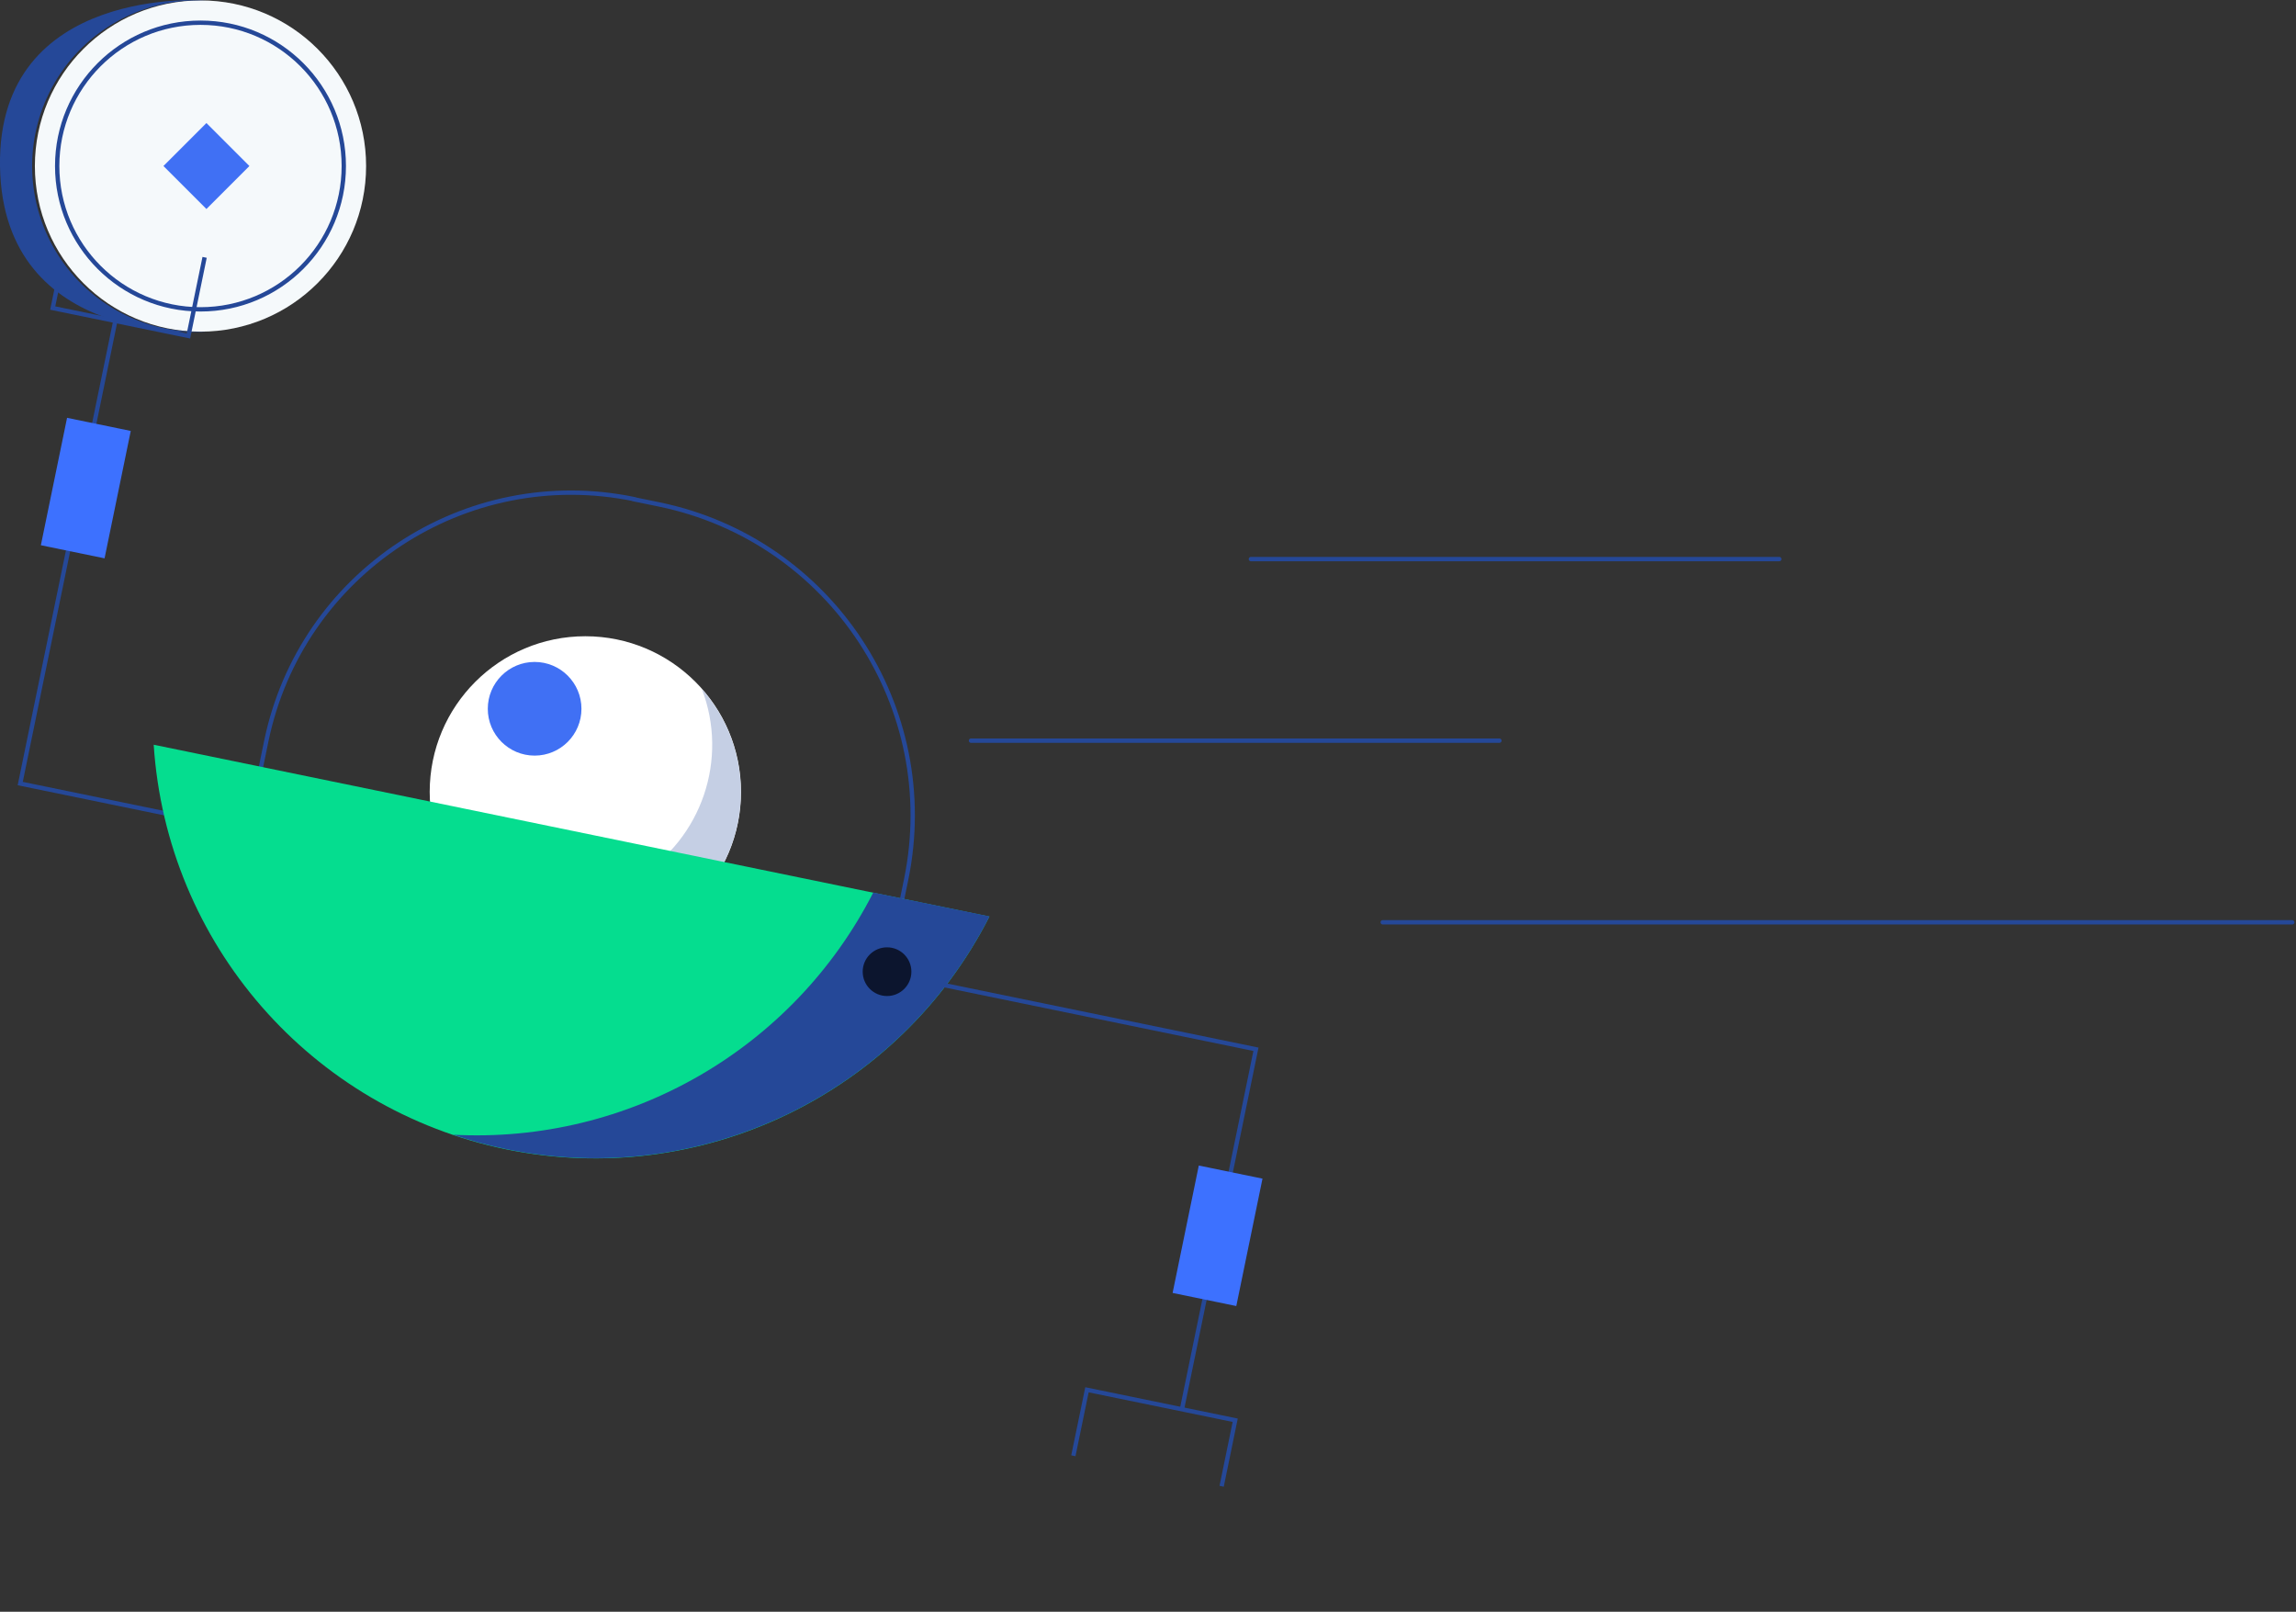 <?xml version="1.0" encoding="UTF-8"?>
<svg width="530px" height="372px" viewBox="0 0 530 372" version="1.1" xmlns="http://www.w3.org/2000/svg" xmlns:xlink="http://www.w3.org/1999/xlink">
    <rect x="0" y="0" width="530" height="372" fill="#333333" stroke="none"/>
    <!-- Generator: sketchtool 55.2 (78181) - https://sketchapp.com -->
    <title>D744D526-0EC2-48F7-A030-96FC2119CEEA</title>
    <desc>Created with sketchtool.</desc>
    <g id="💰-2.0-My-Wallet" stroke="none" stroke-width="1" fill="none" fill-rule="evenodd">
        <g id="2.1.3-Wallet---Onboarding-1" transform="translate(-722, -136)">
            <g id="2.1-Dashboard-1/2---Time-to-get-some-Feel-[Dark]" transform="translate(721, 136)">
                <g>
                    <path d="M289.75,129.04 L411.72,129.04" id="Path" stroke="#254898" fill="#0C152E" fill-rule="nonzero" stroke-linecap="round" stroke-linejoin="round"></path>
                    <path d="M225.14,170.95 L347.12,170.95" id="Path" stroke="#254898" fill="#0C152E" fill-rule="nonzero" stroke-linecap="round" stroke-linejoin="round"></path>
                    <path d="M320.18,212.87 L530.14,212.87" id="Path" stroke="#254898" fill="#0C152E" fill-rule="nonzero" stroke-linecap="round" stroke-linejoin="round"></path>
                    <path d="M139.293,115.158 L145.183,115.158 C185.677,115.158 218.503,147.985 218.503,188.478 L218.503,194.478 L67.393,194.478 L67.393,187.008 C67.393,147.304 99.579,115.118 139.283,115.118 L139.293,115.158 Z" id="Path" stroke="#254898" transform="translate(142.948, 154.798) rotate(11.62) translate(-142.948, -154.798) "></path>
                    <circle id="Oval" fill="#FFFFFF" fill-rule="nonzero" cx="136.12" cy="182.78" r="35.93"></circle>
                    <path d="M163,159 C169.252,175.229 162.979,193.606 148.109,202.625 C133.238,211.644 114.043,208.714 102.54,195.67 C107.689,209.098 120.349,218.162 134.72,218.71 C149.091,219.257 162.404,211.183 168.56,198.185 C174.716,185.188 172.529,169.772 163,159 Z" id="Path" fill="#C5CFE4" fill-rule="nonzero"></path>
                    <circle id="Oval" fill="#4070F4" fill-rule="nonzero" cx="124.41" cy="163.59" r="10.81"></circle>
                    <circle id="Oval" fill="#F5F9FB" fill-rule="nonzero" cx="47.28" cy="38.32" r="38.23"></circle>
                    <circle id="Oval" stroke="#254898" stroke-linecap="round" cx="47.28" cy="38.32" r="33.08"></circle>
                    <rect id="Rectangle" fill="#4070F4" fill-rule="nonzero" transform="translate(48.65, 38.32) rotate(-45) translate(-48.65, -38.32) " x="41.635" y="31.305" width="14.03" height="14.03"></rect>
                    <path d="M47.28,76.56 C33.473,76.783 20.617,69.545 13.648,57.623 C6.679,45.701 6.679,30.949 13.648,19.027 C20.617,7.105 33.473,-0.133 47.28,0.09 C47.74,0.09 48.19,0.09 48.64,0.09 L48.64,0.09 C48.64,0.09 0.38,-3.67 1,38.32 C1.62,80.31 48.64,76.56 48.64,76.56 L48.64,76.56 C48.19,76.54 47.74,76.56 47.28,76.56 Z" id="Path" fill="#254898" fill-rule="nonzero"></path>
                    <polyline id="Path" stroke="#254898" points="84.61 197.08 5.67 180.85 27.62 74.07"></polyline>
                    <polyline id="Path" stroke="#254898" points="14.76 63.37 13.17 71.1 44.5 77.54 48.23 59.4"></polyline>
                    <rect id="Rectangle" fill="#3D71FF" fill-rule="nonzero" transform="translate(20.809, 112.652) rotate(11.62) translate(-20.809, -112.652) " x="13.304" y="97.642" width="15.01" height="30.02"></rect>
                    <path d="M36.48,171.89 C39.473,217.776 72.768,256.001 117.81,265.262 C162.852,274.522 208.527,252.534 229.38,211.55 L36.48,171.89 Z" id="Path" fill="#05DD8F" fill-rule="nonzero"></path>
                    <path d="M202.58,206 C184.126,242.157 146.116,264.062 105.58,261.9 C109.598,263.259 113.696,264.372 117.85,265.23 C162.892,274.478 208.562,252.489 229.42,211.51 L202.58,206 Z" id="Path" fill="#254898" fill-rule="nonzero"></path>
                    <polyline id="Path" stroke="#254898" points="205.68 224.65 290.92 242.18 273.84 325.27"></polyline>
                    <polyline id="Path" stroke="#254898" points="248.77 336 251.91 320.77 286.13 327.8 283 343.04"></polyline>
                    <rect id="Rectangle" fill="#3D71FF" fill-rule="nonzero" transform="translate(282.055, 285.228) rotate(11.62) translate(-282.055, -285.228) " x="274.55" y="270.218" width="15.01" height="30.02"></rect>
                    <circle id="Oval" stroke="#254898" fill="#0C152E" fill-rule="nonzero" cx="205.76" cy="224.27" r="6.12"></circle>
                </g>
            </g>
        </g>
    </g>
</svg>
